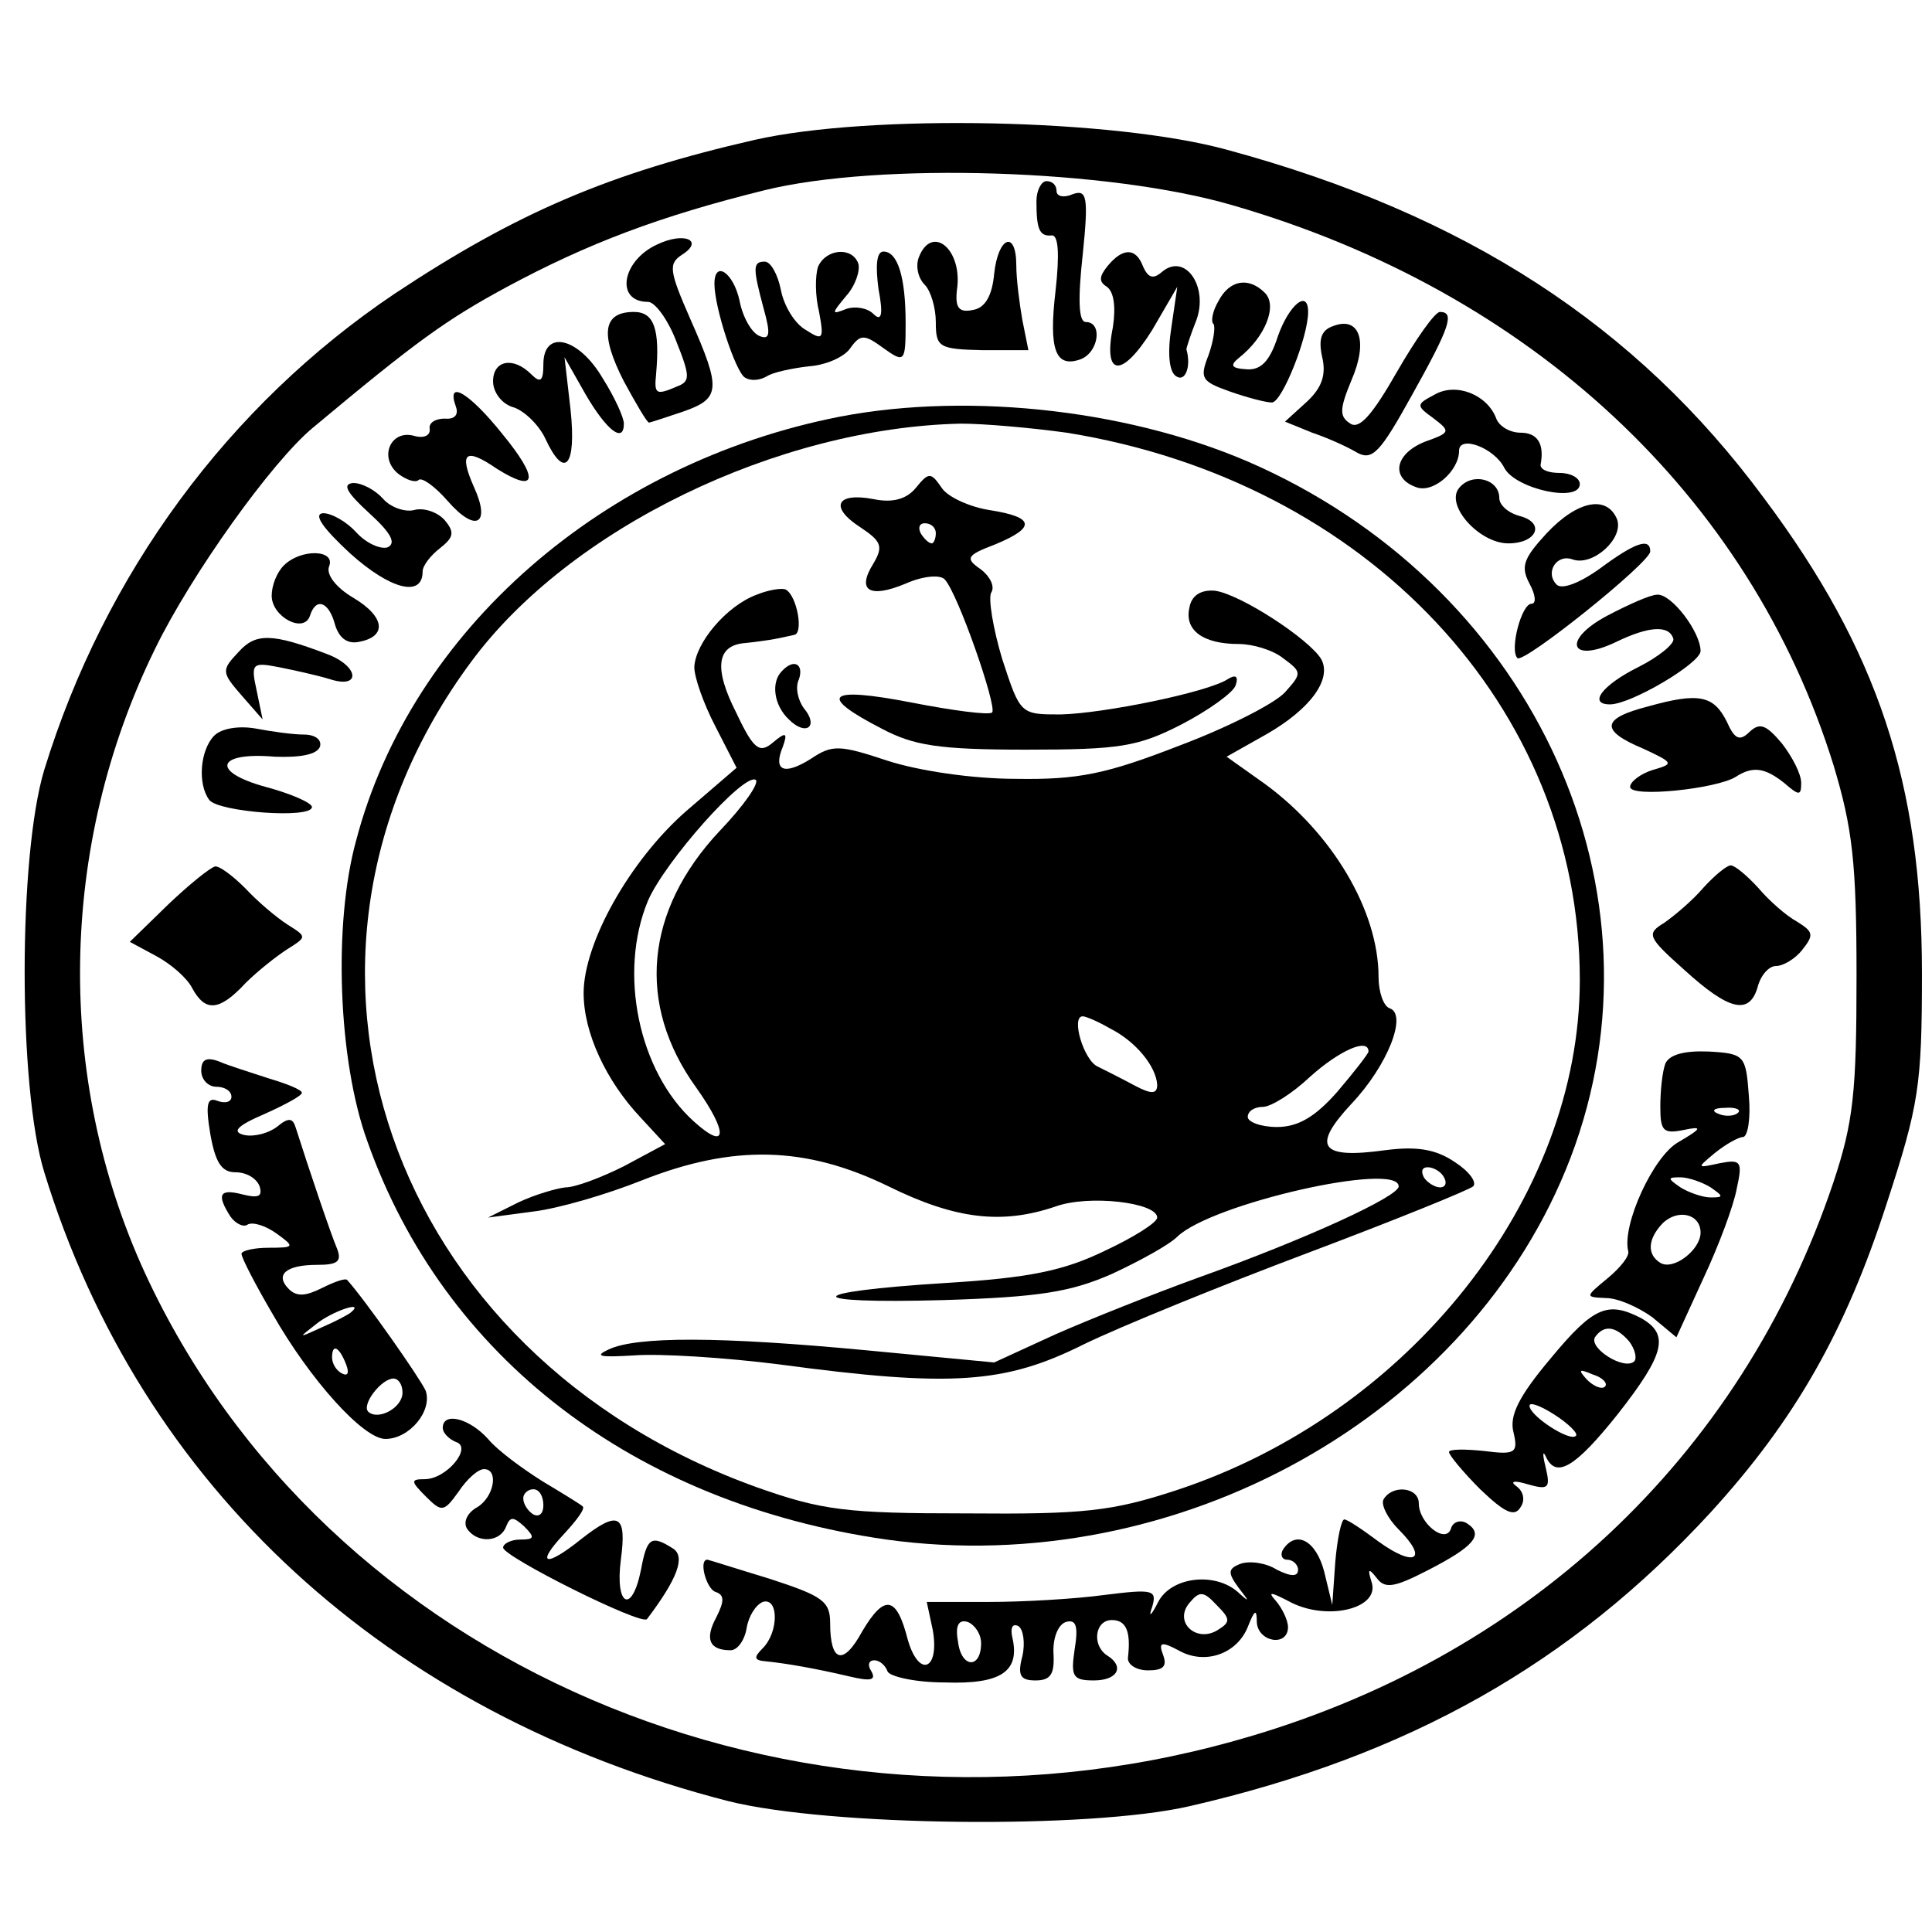 <?xml version="1.0" standalone="no"?>
<!DOCTYPE svg PUBLIC "-//W3C//DTD SVG 20010904//EN"
 "http://www.w3.org/TR/2001/REC-SVG-20010904/DTD/svg10.dtd">
<svg version="1.0" xmlns="http://www.w3.org/2000/svg"
 width="192pt" height="192pt" viewBox="0 0 192 192"
 preserveAspectRatio="xMidYMid meet">
<g transform="translate(0,192) scale(0.1,-0.1)"
fill="#000000" stroke="none">
<path d="M750 1781 c-144 -33 -236 -72 -358 -153 -165 -111 -288 -278 -348
-473 -26 -86 -26 -316 0 -400 96 -313 341 -538 680 -625 100 -25 358 -28 458
-5 218 50 380 142 518 292 84 92 134 180 175 307 32 98 35 117 35 229 0 188
-44 321 -157 472 -127 172 -297 282 -533 346 -112 31 -355 36 -470 10z m475
-65 c297 -86 514 -289 597 -556 19 -63 23 -97 23 -210 0 -115 -3 -145 -23
-205 -92 -274 -307 -475 -595 -555 -439 -123 -904 77 -1083 465 -89 194 -86
424 10 620 36 74 116 186 157 220 103 86 132 107 193 140 80 43 151 70 256 96
114 28 342 21 465 -15z"/>
<path d="M1030 1720 c0 -28 3 -35 15 -34 7 1 8 -19 4 -55 -7 -59 0 -77 25 -68
18 7 22 37 5 37 -7 0 -8 22 -3 67 6 58 4 65 -10 60 -9 -4 -16 -2 -16 3 0 6 -4
10 -10 10 -5 0 -10 -9 -10 -20z"/>
<path d="M653 1677 c-35 -16 -42 -57 -9 -57 7 0 20 -18 28 -39 14 -35 14 -40
1 -45 -21 -9 -23 -8 -21 12 4 45 -2 62 -22 62 -31 0 -34 -22 -10 -69 12 -22
23 -41 25 -41 1 0 16 5 34 11 37 13 38 22 7 92 -21 48 -22 55 -8 64 22 14 2
23 -25 10z"/>
<path d="M913 1664 c-3 -8 -1 -20 6 -27 6 -6 11 -23 11 -37 0 -25 3 -27 46
-28 l46 0 -6 30 c-3 17 -6 41 -6 54 0 36 -18 29 -22 -8 -2 -22 -9 -34 -21 -36
-14 -3 -18 2 -16 20 6 40 -25 66 -38 32z"/>
<path d="M813 1655 c-3 -9 -3 -29 1 -45 5 -27 4 -29 -13 -18 -11 6 -22 24 -25
40 -3 15 -10 28 -16 28 -12 0 -12 -6 -1 -47 7 -25 6 -31 -4 -27 -8 3 -17 19
-20 35 -6 28 -25 41 -25 17 0 -24 21 -87 30 -93 6 -4 15 -3 22 1 6 4 25 8 42
10 16 1 35 9 41 18 10 14 14 14 33 0 21 -15 22 -14 22 25 0 46 -8 71 -22 71
-7 0 -8 -14 -5 -37 5 -26 3 -33 -5 -25 -6 6 -18 8 -27 5 -15 -6 -15 -5 0 13 9
10 14 25 12 32 -6 17 -32 15 -40 -3z"/>
<path d="M1101 1656 c-9 -11 -9 -16 -1 -21 7 -5 9 -20 6 -40 -10 -50 9 -51 39
-3 l25 43 -6 -41 c-4 -26 -2 -44 5 -48 9 -6 15 10 10 27 0 1 4 14 10 29 12 33
-11 67 -34 48 -9 -8 -14 -6 -19 5 -7 19 -20 19 -35 1z"/>
<path d="M1211 1621 c-6 -10 -8 -21 -5 -23 2 -3 0 -17 -5 -31 -9 -23 -7 -26
21 -36 17 -6 36 -11 42 -11 10 0 36 65 36 90 0 23 -19 7 -30 -24 -8 -25 -17
-34 -31 -33 -16 1 -17 4 -7 12 25 20 38 51 25 64 -16 16 -35 13 -46 -8z"/>
<path d="M1388 1550 c-24 -42 -37 -57 -46 -51 -11 7 -11 14 1 43 17 39 8 64
-18 54 -12 -4 -15 -13 -11 -31 4 -17 0 -30 -15 -44 l-22 -20 27 -11 c15 -5 35
-14 45 -20 15 -8 23 1 54 57 38 68 43 83 28 83 -5 0 -24 -27 -43 -60z"/>
<path d="M540 1558 c0 -17 -3 -19 -12 -10 -18 18 -38 14 -38 -7 0 -11 9 -23
21 -26 11 -4 25 -18 31 -31 19 -41 31 -28 25 29 l-6 52 21 -37 c21 -36 38 -49
38 -29 0 6 -9 26 -21 45 -24 41 -59 49 -59 14z"/>
<path d="M1426 1528 c-19 -10 -19 -11 -1 -24 17 -13 16 -14 -9 -23 -30 -12
-34 -36 -9 -45 17 -7 43 16 43 36 0 16 35 3 45 -17 11 -21 75 -35 75 -16 0 6
-9 11 -20 11 -11 0 -19 3 -19 8 4 21 -3 32 -20 32 -10 0 -21 6 -24 14 -9 24
-40 36 -61 24z"/>
<path d="M453 1516 c3 -8 -1 -13 -11 -12 -9 0 -16 -4 -15 -10 1 -7 -6 -10 -16
-7 -23 6 -35 -22 -15 -38 8 -6 17 -9 20 -6 3 3 16 -6 29 -21 28 -32 43 -23 26
14 -15 34 -9 40 23 18 40 -25 42 -10 5 35 -32 40 -56 55 -46 27z"/>
<path d="M835 1506 c-235 -46 -426 -212 -481 -421 -23 -83 -18 -219 11 -299
76 -215 265 -360 516 -396 289 -40 582 123 680 380 100 263 -34 560 -309 686
-122 56 -286 75 -417 50z m225 -16 c299 -48 510 -273 510 -544 0 -217 -170
-431 -401 -507 -64 -21 -92 -24 -209 -23 -119 0 -143 3 -208 26 -367 132 -503
524 -284 820 98 133 305 233 487 237 22 0 69 -4 105 -9z"/>
<path d="M910 1435 c-9 -11 -23 -15 -42 -11 -37 7 -44 -8 -13 -28 21 -14 23
-19 13 -36 -17 -27 -4 -35 32 -20 18 8 35 9 39 4 13 -14 52 -126 47 -132 -3
-3 -40 2 -81 10 -83 16 -93 7 -29 -26 32 -17 57 -21 144 -21 93 0 111 3 154
25 27 14 52 32 54 39 3 9 0 11 -8 6 -20 -13 -123 -34 -166 -35 -40 0 -40 0
-58 55 -9 30 -14 60 -11 66 4 6 -1 16 -10 23 -16 11 -15 14 14 25 41 17 39 27
-5 34 -20 3 -42 13 -48 22 -11 16 -13 16 -26 0z m20 -45 c0 -5 -2 -10 -4 -10
-3 0 -8 5 -11 10 -3 6 -1 10 4 10 6 0 11 -4 11 -10z"/>
<path d="M752 1329 c-30 -11 -61 -48 -62 -72 0 -10 9 -36 21 -59 l21 -41 -50
-43 c-56 -49 -102 -131 -102 -181 0 -39 22 -87 57 -124 l24 -26 -41 -22 c-22
-11 -48 -21 -58 -21 -9 -1 -30 -7 -47 -15 l-30 -15 45 6 c25 3 73 17 108 31
91 36 163 34 245 -6 67 -33 113 -38 166 -20 33 12 101 4 101 -11 0 -5 -24 -20
-52 -33 -41 -20 -76 -27 -158 -32 -144 -9 -146 -21 -2 -17 95 3 126 8 167 26
28 13 57 29 65 37 34 33 220 75 220 50 0 -10 -91 -52 -200 -91 -44 -16 -107
-41 -141 -56 l-61 -28 -126 12 c-148 14 -229 14 -257 1 -15 -7 -9 -8 25 -6 25
2 90 -2 145 -9 171 -23 224 -19 302 20 37 18 138 59 223 91 85 32 159 62 164
66 4 4 -4 15 -18 24 -19 13 -38 16 -69 12 -65 -9 -74 3 -34 46 36 38 56 89 38
95 -6 2 -11 16 -11 31 0 66 -46 143 -113 192 l-38 27 39 22 c44 25 66 55 55
75 -12 20 -81 65 -106 68 -14 1 -23 -5 -25 -17 -5 -22 13 -36 49 -36 14 0 34
-6 44 -14 19 -14 19 -15 2 -34 -10 -11 -57 -35 -105 -53 -72 -28 -100 -34
-162 -33 -44 0 -97 8 -128 18 -48 16 -55 16 -76 2 -27 -17 -38 -12 -28 12 5
14 3 15 -10 4 -13 -11 -19 -7 -36 29 -23 45 -20 68 9 70 10 1 24 3 29 4 6 1
14 3 19 4 10 1 3 39 -8 45 -3 2 -17 0 -29 -5z m-37 -235 c-74 -79 -83 -172
-23 -255 32 -45 31 -64 -3 -33 -54 49 -75 147 -45 219 17 39 95 127 107 120 4
-3 -12 -26 -36 -51z m388 -196 c26 -13 46 -38 47 -56 0 -9 -5 -10 -22 -1 -13
7 -29 15 -37 19 -14 6 -27 50 -15 50 3 0 15 -5 27 -12z m257 -23 c0 -2 -14
-20 -31 -40 -22 -25 -39 -35 -60 -35 -16 0 -29 5 -29 10 0 6 7 10 15 10 8 0
29 13 47 30 29 26 58 39 58 25z m75 -125 c3 -5 2 -10 -4 -10 -5 0 -13 5 -16
10 -3 6 -2 10 4 10 5 0 13 -4 16 -10z"/>
<path d="M777 1253 c-11 -11 -8 -34 7 -48 17 -17 30 -7 15 11 -6 8 -9 21 -5
29 5 15 -5 21 -17 8z"/>
<path d="M1450 1435 c-14 -17 20 -55 49 -55 28 0 37 20 12 27 -12 3 -21 11
-21 18 0 19 -27 26 -40 10z"/>
<path d="M367 1410 c22 -20 27 -30 18 -34 -7 -2 -21 4 -31 15 -9 10 -24 19
-33 19 -10 -1 0 -15 27 -40 40 -36 72 -44 72 -18 0 6 8 16 17 23 14 11 15 16
5 28 -7 8 -21 13 -31 10 -9 -2 -23 3 -30 11 -8 9 -21 16 -30 16 -11 -1 -7 -9
16 -30z"/>
<path d="M1537 1390 c-23 -25 -26 -33 -17 -50 6 -11 7 -20 2 -20 -10 0 -22
-46 -14 -54 6 -6 132 95 132 106 0 14 -15 9 -50 -17 -21 -15 -38 -21 -43 -16
-12 12 0 31 16 25 20 -7 51 21 44 40 -10 24 -39 19 -70 -14z"/>
<path d="M282 1358 c-7 -7 -12 -20 -12 -30 0 -21 32 -38 38 -20 6 19 19 14 25
-9 4 -13 12 -19 23 -17 29 5 27 25 -5 44 -17 10 -27 23 -24 31 7 17 -28 18
-45 1z"/>
<path d="M1597 1308 c-45 -24 -37 -48 9 -26 33 16 53 17 57 3 1 -5 -15 -18
-35 -28 -36 -18 -50 -37 -28 -37 21 0 90 41 90 53 0 19 -29 57 -43 56 -7 0
-29 -10 -50 -21z"/>
<path d="M237 1272 c-17 -18 -17 -20 3 -43 l21 -24 -6 29 c-6 27 -4 28 22 23
15 -3 38 -8 51 -12 31 -10 29 13 -3 25 -55 21 -71 21 -88 2z"/>
<path d="M1638 1218 c-47 -12 -48 -24 -5 -42 30 -14 31 -15 10 -21 -13 -4 -23
-12 -23 -17 0 -11 86 -2 105 10 17 11 29 9 48 -6 15 -13 17 -13 17 0 0 9 -9
26 -19 39 -16 19 -22 21 -32 12 -10 -10 -15 -8 -23 10 -13 26 -28 29 -78 15z"/>
<path d="M213 1189 c-14 -14 -17 -48 -5 -64 9 -12 102 -19 102 -7 0 4 -20 13
-46 20 -55 15 -49 35 9 30 25 -1 42 2 45 10 2 7 -5 12 -16 12 -11 0 -32 3 -48
6 -17 3 -34 0 -41 -7z"/>
<path d="M167 1021 l-38 -37 26 -14 c15 -8 31 -22 36 -32 13 -24 27 -23 53 5
12 12 31 27 42 34 19 12 19 12 0 24 -11 7 -30 23 -42 36 -12 12 -25 22 -30 22
-5 -1 -26 -18 -47 -38z"/>
<path d="M1693 1038 c-11 -13 -29 -28 -39 -35 -18 -11 -17 -14 20 -47 45 -41
65 -45 73 -16 3 11 11 20 18 20 7 0 19 7 26 16 12 15 11 18 -5 28 -11 6 -28
21 -39 34 -11 12 -23 22 -27 22 -4 0 -16 -10 -27 -22z"/>
<path d="M1655 863 c-3 -8 -5 -27 -5 -43 0 -24 3 -27 23 -23 19 4 19 2 -5 -12
-25 -14 -56 -82 -50 -108 2 -5 -8 -17 -20 -27 -23 -19 -23 -19 -2 -20 12 0 32
-9 46 -19 l24 -20 27 59 c15 32 30 72 33 89 6 27 4 29 -17 25 -23 -5 -23 -5
-5 10 11 9 24 16 28 16 5 0 8 19 6 41 -3 40 -4 42 -40 44 -24 1 -39 -3 -43
-12z m72 -49 c-3 -3 -12 -4 -19 -1 -8 3 -5 6 6 6 11 1 17 -2 13 -5z m-27 -74
c13 -9 13 -10 0 -10 -8 0 -22 5 -30 10 -13 9 -13 10 0 10 8 0 22 -5 30 -10z
m-10 -45 c0 -17 -27 -38 -40 -30 -13 8 -13 23 2 39 15 15 38 10 38 -9z"/>
<path d="M200 856 c0 -9 7 -16 15 -16 8 0 15 -4 15 -10 0 -5 -6 -7 -14 -4 -10
4 -12 -3 -7 -33 5 -28 11 -38 25 -38 11 0 21 -6 24 -14 3 -10 -1 -12 -17 -8
-23 6 -26 0 -12 -22 5 -7 13 -11 17 -8 5 3 18 -1 29 -9 18 -13 18 -14 -8 -14
-15 0 -27 -3 -27 -6 0 -4 14 -31 31 -60 37 -65 90 -124 112 -124 24 0 47 28
40 48 -6 13 -60 90 -78 110 -2 2 -13 -2 -25 -8 -16 -8 -25 -9 -33 -1 -14 14
-3 24 28 24 20 0 25 3 20 16 -6 14 -28 79 -41 120 -3 10 -7 11 -19 1 -8 -6
-22 -10 -32 -8 -13 3 -8 9 20 21 20 9 37 18 37 21 0 3 -15 9 -32 14 -18 6 -41
13 -50 17 -13 5 -18 2 -18 -9z m149 -240 c-2 -2 -15 -9 -29 -15 -24 -11 -24
-11 -6 3 16 13 49 24 35 12z m-5 -52 c3 -8 2 -12 -4 -9 -6 3 -10 10 -10 16 0
14 7 11 14 -7z m56 -28 c0 -15 -24 -28 -34 -19 -7 7 13 33 25 33 5 0 9 -6 9
-14z"/>
<path d="M1541 570 c-32 -38 -41 -57 -37 -73 5 -21 2 -23 -29 -19 -19 2 -35 2
-35 -1 0 -3 14 -20 31 -37 24 -23 34 -28 40 -18 5 7 3 16 -4 21 -7 5 -2 6 11
2 21 -6 23 -4 18 17 -3 12 -3 17 0 11 10 -23 29 -12 72 42 47 60 51 79 23 95
-33 17 -47 12 -90 -40z m78 17 c6 -8 8 -17 5 -20 -10 -9 -45 13 -39 24 9 13
21 11 34 -4z m-24 -45 c-3 -3 -11 0 -18 7 -9 10 -8 11 6 5 10 -3 15 -9 12 -12z
m-29 -49 c-6 -6 -46 20 -46 30 0 4 11 0 25 -9 14 -9 24 -19 21 -21z"/>
<path d="M440 501 c0 -5 6 -11 13 -14 17 -5 -9 -37 -31 -37 -14 0 -14 -2 1
-17 16 -16 18 -16 33 5 8 12 19 22 25 22 15 0 10 -28 -7 -38 -9 -5 -14 -14
-10 -21 10 -15 33 -14 39 2 4 10 7 10 18 0 11 -11 10 -13 -4 -13 -9 0 -17 -4
-17 -8 0 -9 138 -78 143 -71 31 41 38 62 26 70 -22 14 -26 11 -32 -21 -9 -45
-26 -36 -20 10 6 45 -2 50 -40 20 -35 -28 -45 -25 -17 5 13 14 22 26 19 28 -2
2 -20 13 -40 25 -19 12 -44 30 -54 42 -19 21 -45 27 -45 11z m100 -77 c0 -8
-4 -12 -10 -9 -5 3 -10 10 -10 16 0 5 5 9 10 9 6 0 10 -7 10 -16z"/>
<path d="M1375 430 c-3 -5 4 -19 15 -30 30 -30 16 -38 -20 -12 -16 12 -31 22
-34 22 -3 0 -7 -19 -9 -42 l-3 -43 -8 33 c-8 31 -28 42 -41 22 -3 -5 -1 -10 4
-10 6 0 11 -5 11 -10 0 -7 -7 -7 -21 0 -11 7 -27 9 -36 6 -13 -5 -13 -9 -2
-24 11 -14 11 -15 -1 -4 -23 20 -66 15 -79 -10 -7 -14 -10 -16 -6 -5 5 17 1
18 -47 12 -29 -4 -81 -7 -115 -7 l-62 0 6 -28 c7 -40 -14 -48 -25 -9 -11 43
-23 45 -45 8 -19 -35 -32 -31 -32 8 0 22 -8 27 -60 44 -33 10 -61 19 -62 19
-9 0 -1 -29 8 -32 9 -3 9 -9 1 -25 -12 -22 -7 -33 14 -33 7 0 14 10 16 22 2
12 9 23 16 26 16 5 16 -30 0 -46 -9 -9 -9 -12 3 -13 20 -2 49 -7 83 -15 21 -5
27 -4 22 5 -4 6 -3 11 3 11 5 0 11 -5 13 -11 2 -5 27 -11 57 -11 56 -2 75 11
67 45 -2 9 0 14 6 11 5 -3 7 -17 4 -30 -5 -19 -2 -24 13 -24 15 0 19 6 18 26
-1 15 4 29 12 32 10 3 13 -3 9 -27 -4 -27 -2 -31 19 -31 24 0 31 14 13 25 -15
10 -12 35 5 35 14 0 19 -11 16 -37 -1 -7 8 -13 20 -13 15 0 19 4 15 15 -5 13
-2 14 15 5 26 -15 58 -4 69 23 7 18 9 18 9 5 1 -20 31 -25 31 -5 0 7 -6 19
-12 26 -9 10 -5 9 16 -2 37 -18 88 -5 79 21 -4 13 -3 14 5 4 8 -11 17 -10 50
7 47 24 57 36 40 47 -6 4 -14 2 -16 -5 -5 -16 -32 5 -32 25 0 16 -26 19 -35 4z
m-165 -130 c-21 -13 -44 8 -28 27 10 12 14 12 27 -2 14 -14 14 -17 1 -25z
m-235 -13 c0 -26 -20 -25 -23 2 -3 16 1 22 10 19 7 -3 13 -12 13 -21z"/>
</g>
</svg>
